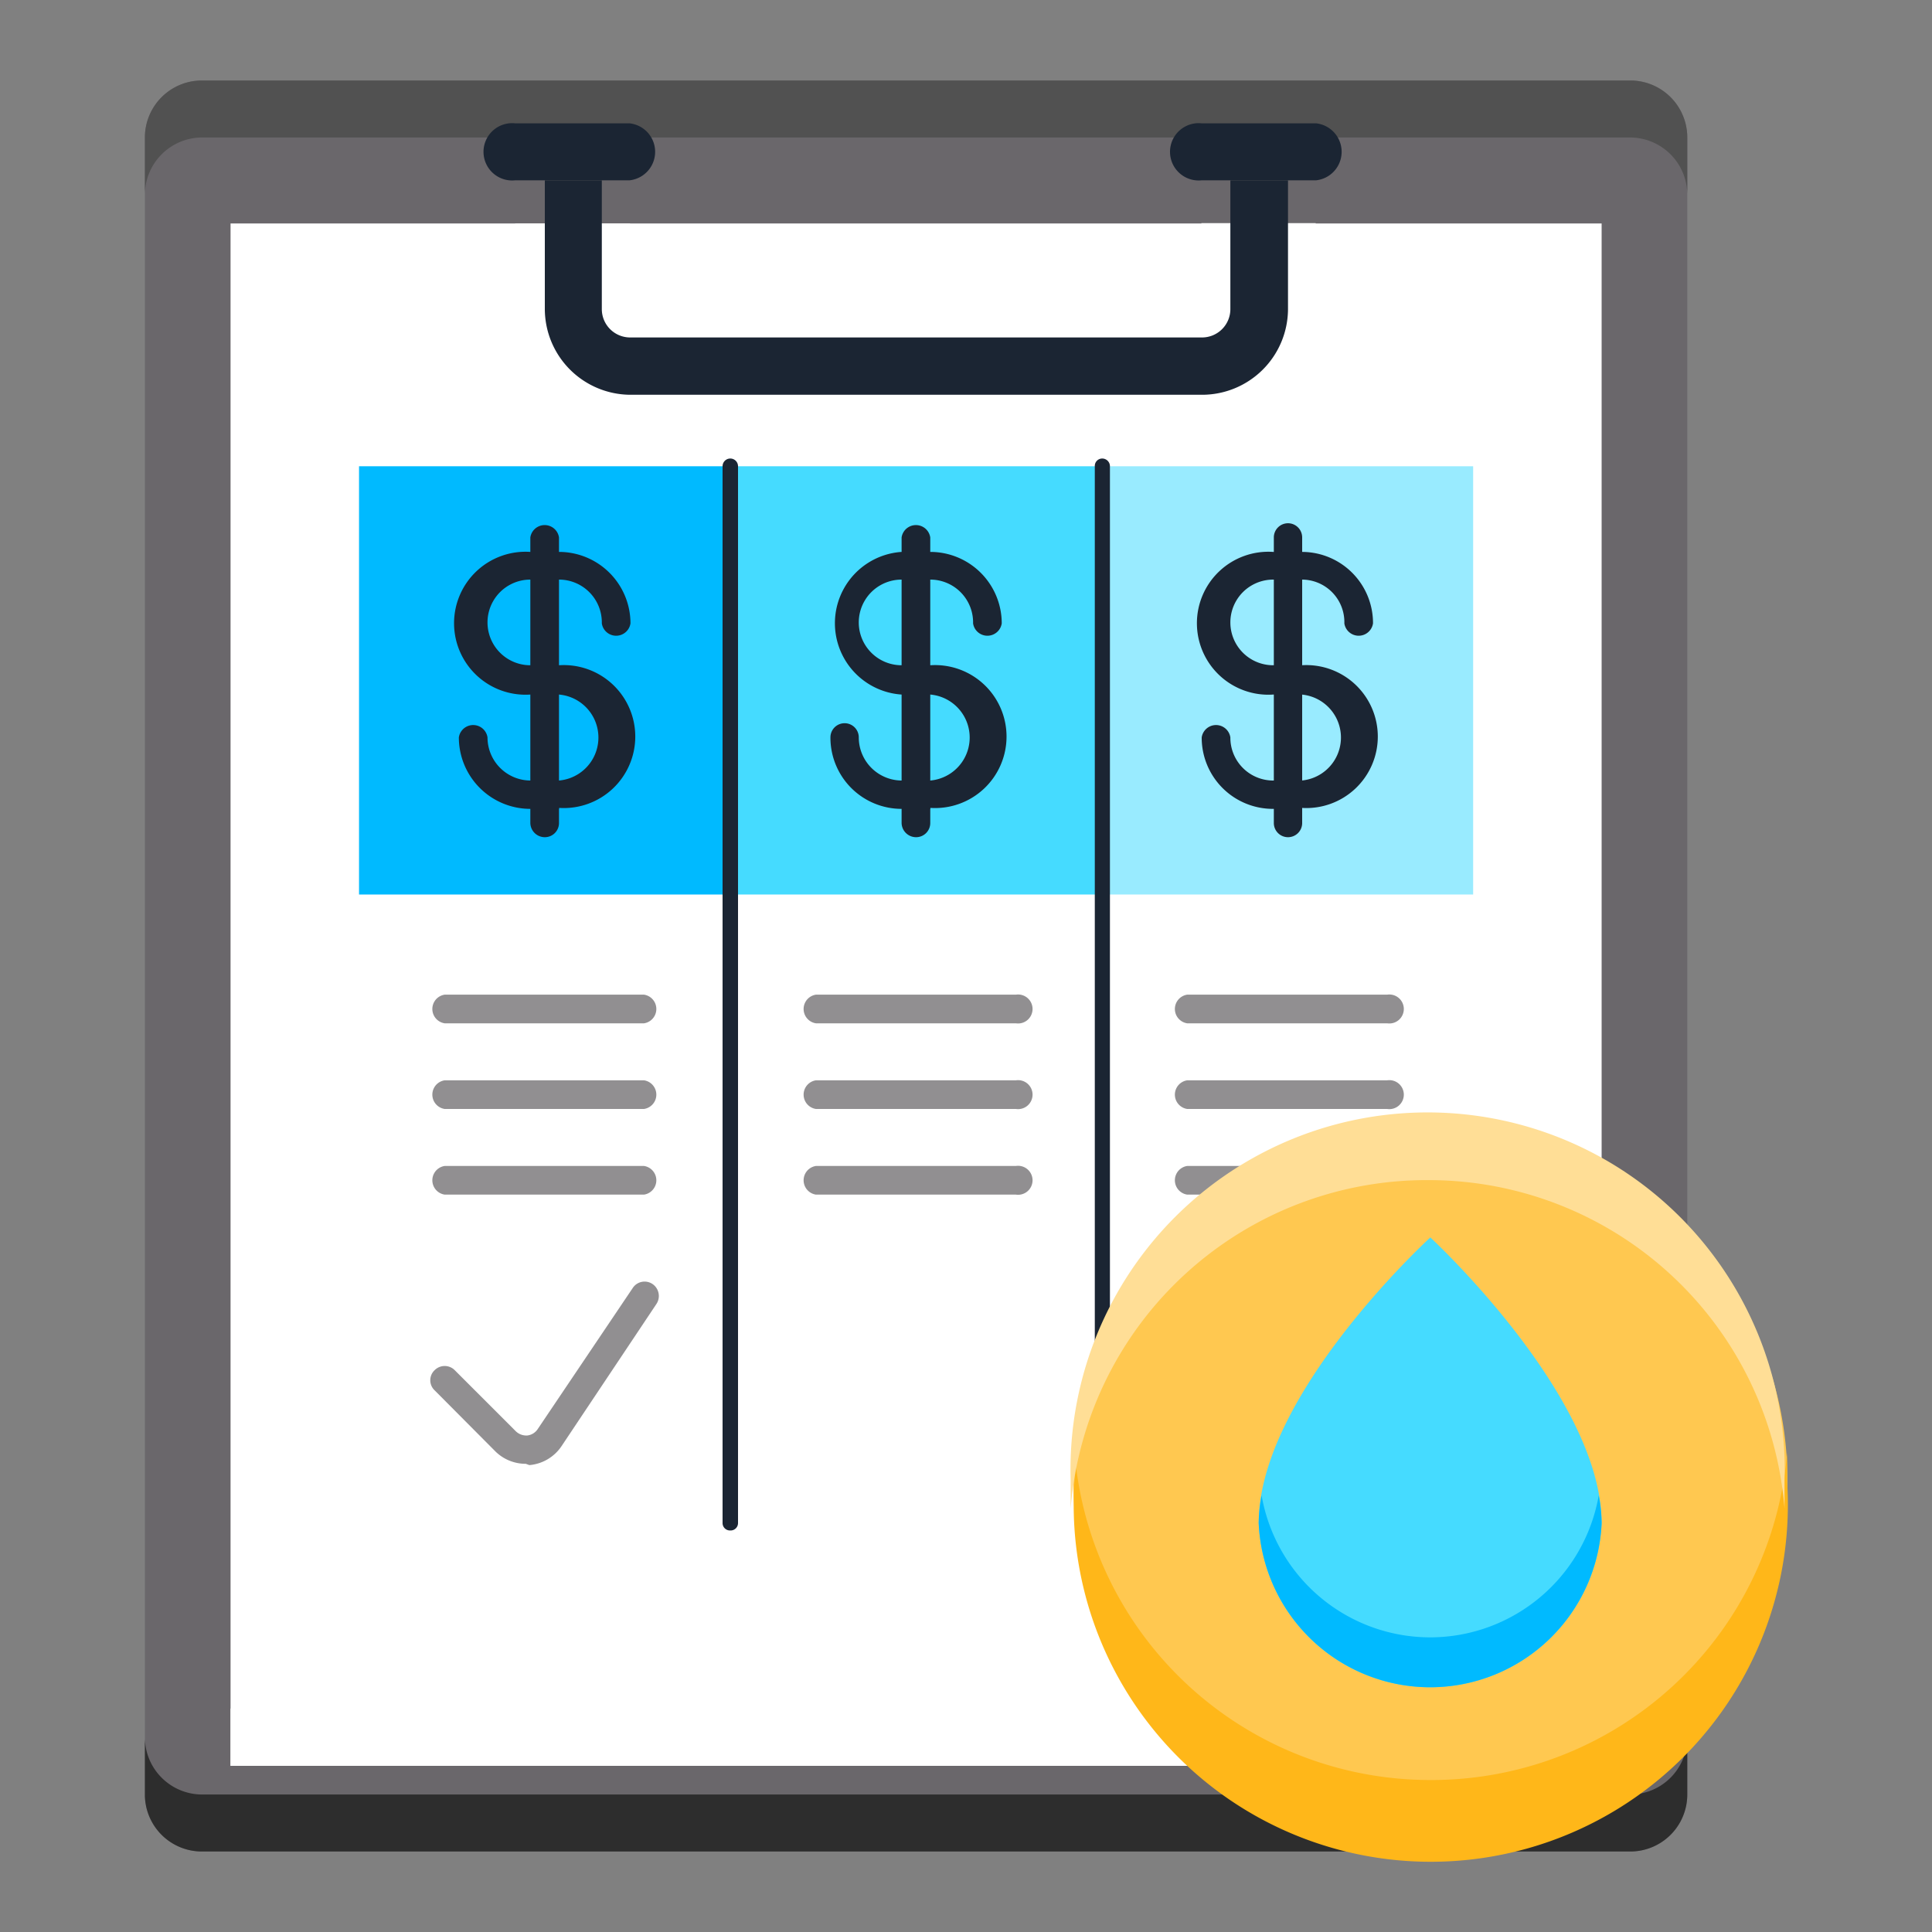 <svg id="Layer_1" data-name="Layer 1" xmlns="http://www.w3.org/2000/svg" viewBox="0 0 60 60"><rect x="0" y="0" width="60" height="60" fill="#808080" stroke="none"/><defs><style>.cls-1{fill:#6a676b;}.cls-2{fill:#515151;}.cls-3{fill:#2d2d2d;}.cls-4{fill:#1b2533;}.cls-5{fill:#fff;}.cls-6{fill:#918f91;}.cls-7{fill:#00baff;}.cls-8{fill:#45dbff;}.cls-9{fill:#99ebff;}.cls-10{fill:#ffc850;}.cls-11{fill:#ffb719;}.cls-12{fill:#ffde96;}</style></defs><path class="cls-1" d="M50.63,57.5H6.27A1.77,1.77,0,0,1,4.5,55.73V4.27A1.77,1.77,0,0,1,6.27,2.5H50.63A1.77,1.77,0,0,1,52.4,4.27V55.73A1.77,1.77,0,0,1,50.63,57.5Z"/><path class="cls-2" d="M50.63,2.5H6.27A1.77,1.77,0,0,0,4.5,4.27V6.05A1.78,1.78,0,0,1,6.27,4.27H50.63A1.78,1.78,0,0,1,52.4,6.05V4.27A1.77,1.77,0,0,0,50.63,2.5Z"/><path class="cls-3" d="M50.63,55.73H6.27A1.78,1.78,0,0,1,4.5,54v1.78A1.77,1.77,0,0,0,6.27,57.5H50.63a1.77,1.77,0,0,0,1.77-1.77V54A1.78,1.78,0,0,1,50.63,55.73Z"/><path class="cls-4" d="M19.58,5.6H16a.89.89,0,1,1,0-1.77h3.55a.89.89,0,0,1,0,1.77Z"/><path class="cls-4" d="M40.87,5.6H37.32a.89.89,0,1,1,0-1.77h3.55a.89.89,0,0,1,0,1.77Z"/><path class="cls-5" d="M49.74,6.94H7.16v47.9H49.74Z"/><path class="cls-5" d="M49.74,53.06H7.16v1.78H49.74Z"/><path class="cls-5" d="M16,10.49A3.55,3.55,0,0,0,19.57,14H37.32a3.55,3.55,0,0,0,3.54-3.55V6.93H37.31v3.55H19.57V6.94H16Z"/><path class="cls-4" d="M37.32,12.26H19.58A2.67,2.67,0,0,1,16.92,9.6v-4h1.77v4a.88.88,0,0,0,.89.88H37.32a.88.88,0,0,0,.89-.88v-4H40v4A2.67,2.67,0,0,1,37.32,12.26Z"/><path class="cls-6" d="M43.08,31.78H36.87a.45.45,0,0,1,0-.89h6.21a.45.45,0,1,1,0,.89Z"/><path class="cls-6" d="M43.08,34.44H36.87a.45.45,0,0,1,0-.89h6.21a.45.45,0,1,1,0,.89Z"/><path class="cls-6" d="M43.08,37.1H36.87a.45.45,0,0,1,0-.89h6.21a.45.45,0,1,1,0,.89Z"/><path class="cls-7" d="M22.68,14.48H11.15v13.3H22.68Z"/><path class="cls-8" d="M34.21,14.48H22.68v13.3H34.21Z"/><path class="cls-9" d="M45.75,14.48H34.21v13.3H45.75Z"/><path class="cls-4" d="M28.89,25.12H28a2.21,2.21,0,0,1-2.21-2.22.44.44,0,0,1,.88,0A1.34,1.34,0,0,0,28,24.24h.89a1.34,1.34,0,0,0,0-2.67H28a2.22,2.22,0,0,1,0-4.43h.89a2.22,2.22,0,0,1,2.22,2.22.45.45,0,0,1-.89,0A1.33,1.33,0,0,0,28.89,18H28a1.33,1.33,0,1,0,0,2.66h.89a2.22,2.22,0,1,1,0,4.43Z"/><path class="cls-4" d="M28.45,26a.45.45,0,0,1-.45-.44V16.69a.45.45,0,0,1,.89,0v8.88A.44.44,0,0,1,28.45,26Z"/><path class="cls-4" d="M17.36,25.12h-.89a2.22,2.22,0,0,1-2.22-2.22.45.45,0,0,1,.89,0,1.34,1.34,0,0,0,1.33,1.34h.89a1.34,1.34,0,0,0,0-2.67h-.89a2.22,2.22,0,1,1,0-4.43h.89a2.22,2.22,0,0,1,2.22,2.22.45.45,0,0,1-.89,0A1.33,1.33,0,0,0,17.36,18h-.89a1.33,1.33,0,1,0,0,2.66h.89a2.22,2.22,0,1,1,0,4.43Z"/><path class="cls-4" d="M16.92,26a.45.45,0,0,1-.45-.44V16.69a.45.45,0,0,1,.89,0v8.88A.44.44,0,0,1,16.92,26Z"/><path class="cls-4" d="M40.42,25.12h-.88a2.21,2.21,0,0,1-2.22-2.22.45.45,0,0,1,.89,0,1.33,1.33,0,0,0,1.33,1.34h.88a1.34,1.34,0,0,0,0-2.67h-.88a2.22,2.22,0,1,1,0-4.43h.88a2.21,2.21,0,0,1,2.22,2.22.45.45,0,0,1-.89,0A1.32,1.32,0,0,0,40.42,18h-.88a1.33,1.33,0,1,0,0,2.66h.88a2.22,2.22,0,1,1,0,4.43Z"/><path class="cls-4" d="M40,26a.44.44,0,0,1-.44-.44V16.69a.44.44,0,0,1,.44-.44.44.44,0,0,1,.44.44v8.88A.44.44,0,0,1,40,26Z"/><path class="cls-6" d="M20,31.78H13.81a.45.45,0,0,1,0-.89H20a.45.45,0,0,1,0,.89Z"/><path class="cls-6" d="M20,34.44H13.81a.45.45,0,0,1,0-.89H20a.45.45,0,0,1,0,.89Z"/><path class="cls-6" d="M20,37.1H13.81a.45.45,0,0,1,0-.89H20a.45.45,0,0,1,0,.89Z"/><path class="cls-6" d="M31.55,31.78H25.34a.45.45,0,0,1,0-.89h6.21a.45.45,0,1,1,0,.89Z"/><path class="cls-6" d="M31.55,34.44H25.34a.45.45,0,0,1,0-.89h6.21a.45.45,0,1,1,0,.89Z"/><path class="cls-6" d="M31.55,37.1H25.34a.45.45,0,0,1,0-.89h6.21a.45.45,0,1,1,0,.89Z"/><path class="cls-6" d="M16.33,45.46a1.34,1.34,0,0,1-.94-.38l-1.89-1.9a.43.43,0,0,1,0-.63.44.44,0,0,1,.62,0l1.9,1.9a.47.47,0,0,0,.36.13.45.45,0,0,0,.32-.2L19.65,40a.44.44,0,0,1,.62-.12.45.45,0,0,1,.12.61l-2.95,4.42a1.34,1.34,0,0,1-1,.59Z"/><path class="cls-4" d="M22.68,47.53a.23.23,0,0,1-.24-.23V14.48a.24.24,0,0,1,.48,0V47.3A.23.23,0,0,1,22.68,47.53Z"/><path class="cls-4" d="M34.21,47.53A.23.23,0,0,1,34,47.3V14.48a.23.23,0,0,1,.23-.24.24.24,0,0,1,.24.24V47.3A.23.23,0,0,1,34.21,47.53Z"/><path class="cls-10" d="M44.42,57.06A11.09,11.09,0,1,0,33.33,46,11.09,11.09,0,0,0,44.42,57.06Z"/><path class="cls-11" d="M44.42,55.28a11.08,11.08,0,0,1-11.05-10.2c0,.29,0,.59,0,.89A11.09,11.09,0,1,0,55.5,46c0-.3,0-.6,0-.89A11.08,11.08,0,0,1,44.42,55.28Z"/><path class="cls-12" d="M44.42,36.65a11.08,11.08,0,0,1,11,10.2c0-.29,0-.58,0-.88a11.09,11.09,0,1,0-22.17,0c0,.3,0,.59,0,.88A11.09,11.09,0,0,1,44.42,36.65Z"/><path class="cls-8" d="M49.74,47.3a5.33,5.33,0,0,1-10.65,0c0-4,5.33-8.87,5.33-8.87S49.74,43.34,49.74,47.3Z"/><path class="cls-7" d="M44.42,50.85a5.32,5.32,0,0,1-5.24-4.41,5.13,5.13,0,0,0-.09.86,5.33,5.33,0,0,0,10.65,0,5.13,5.13,0,0,0-.09-.86A5.32,5.32,0,0,1,44.42,50.85Z"/></svg>